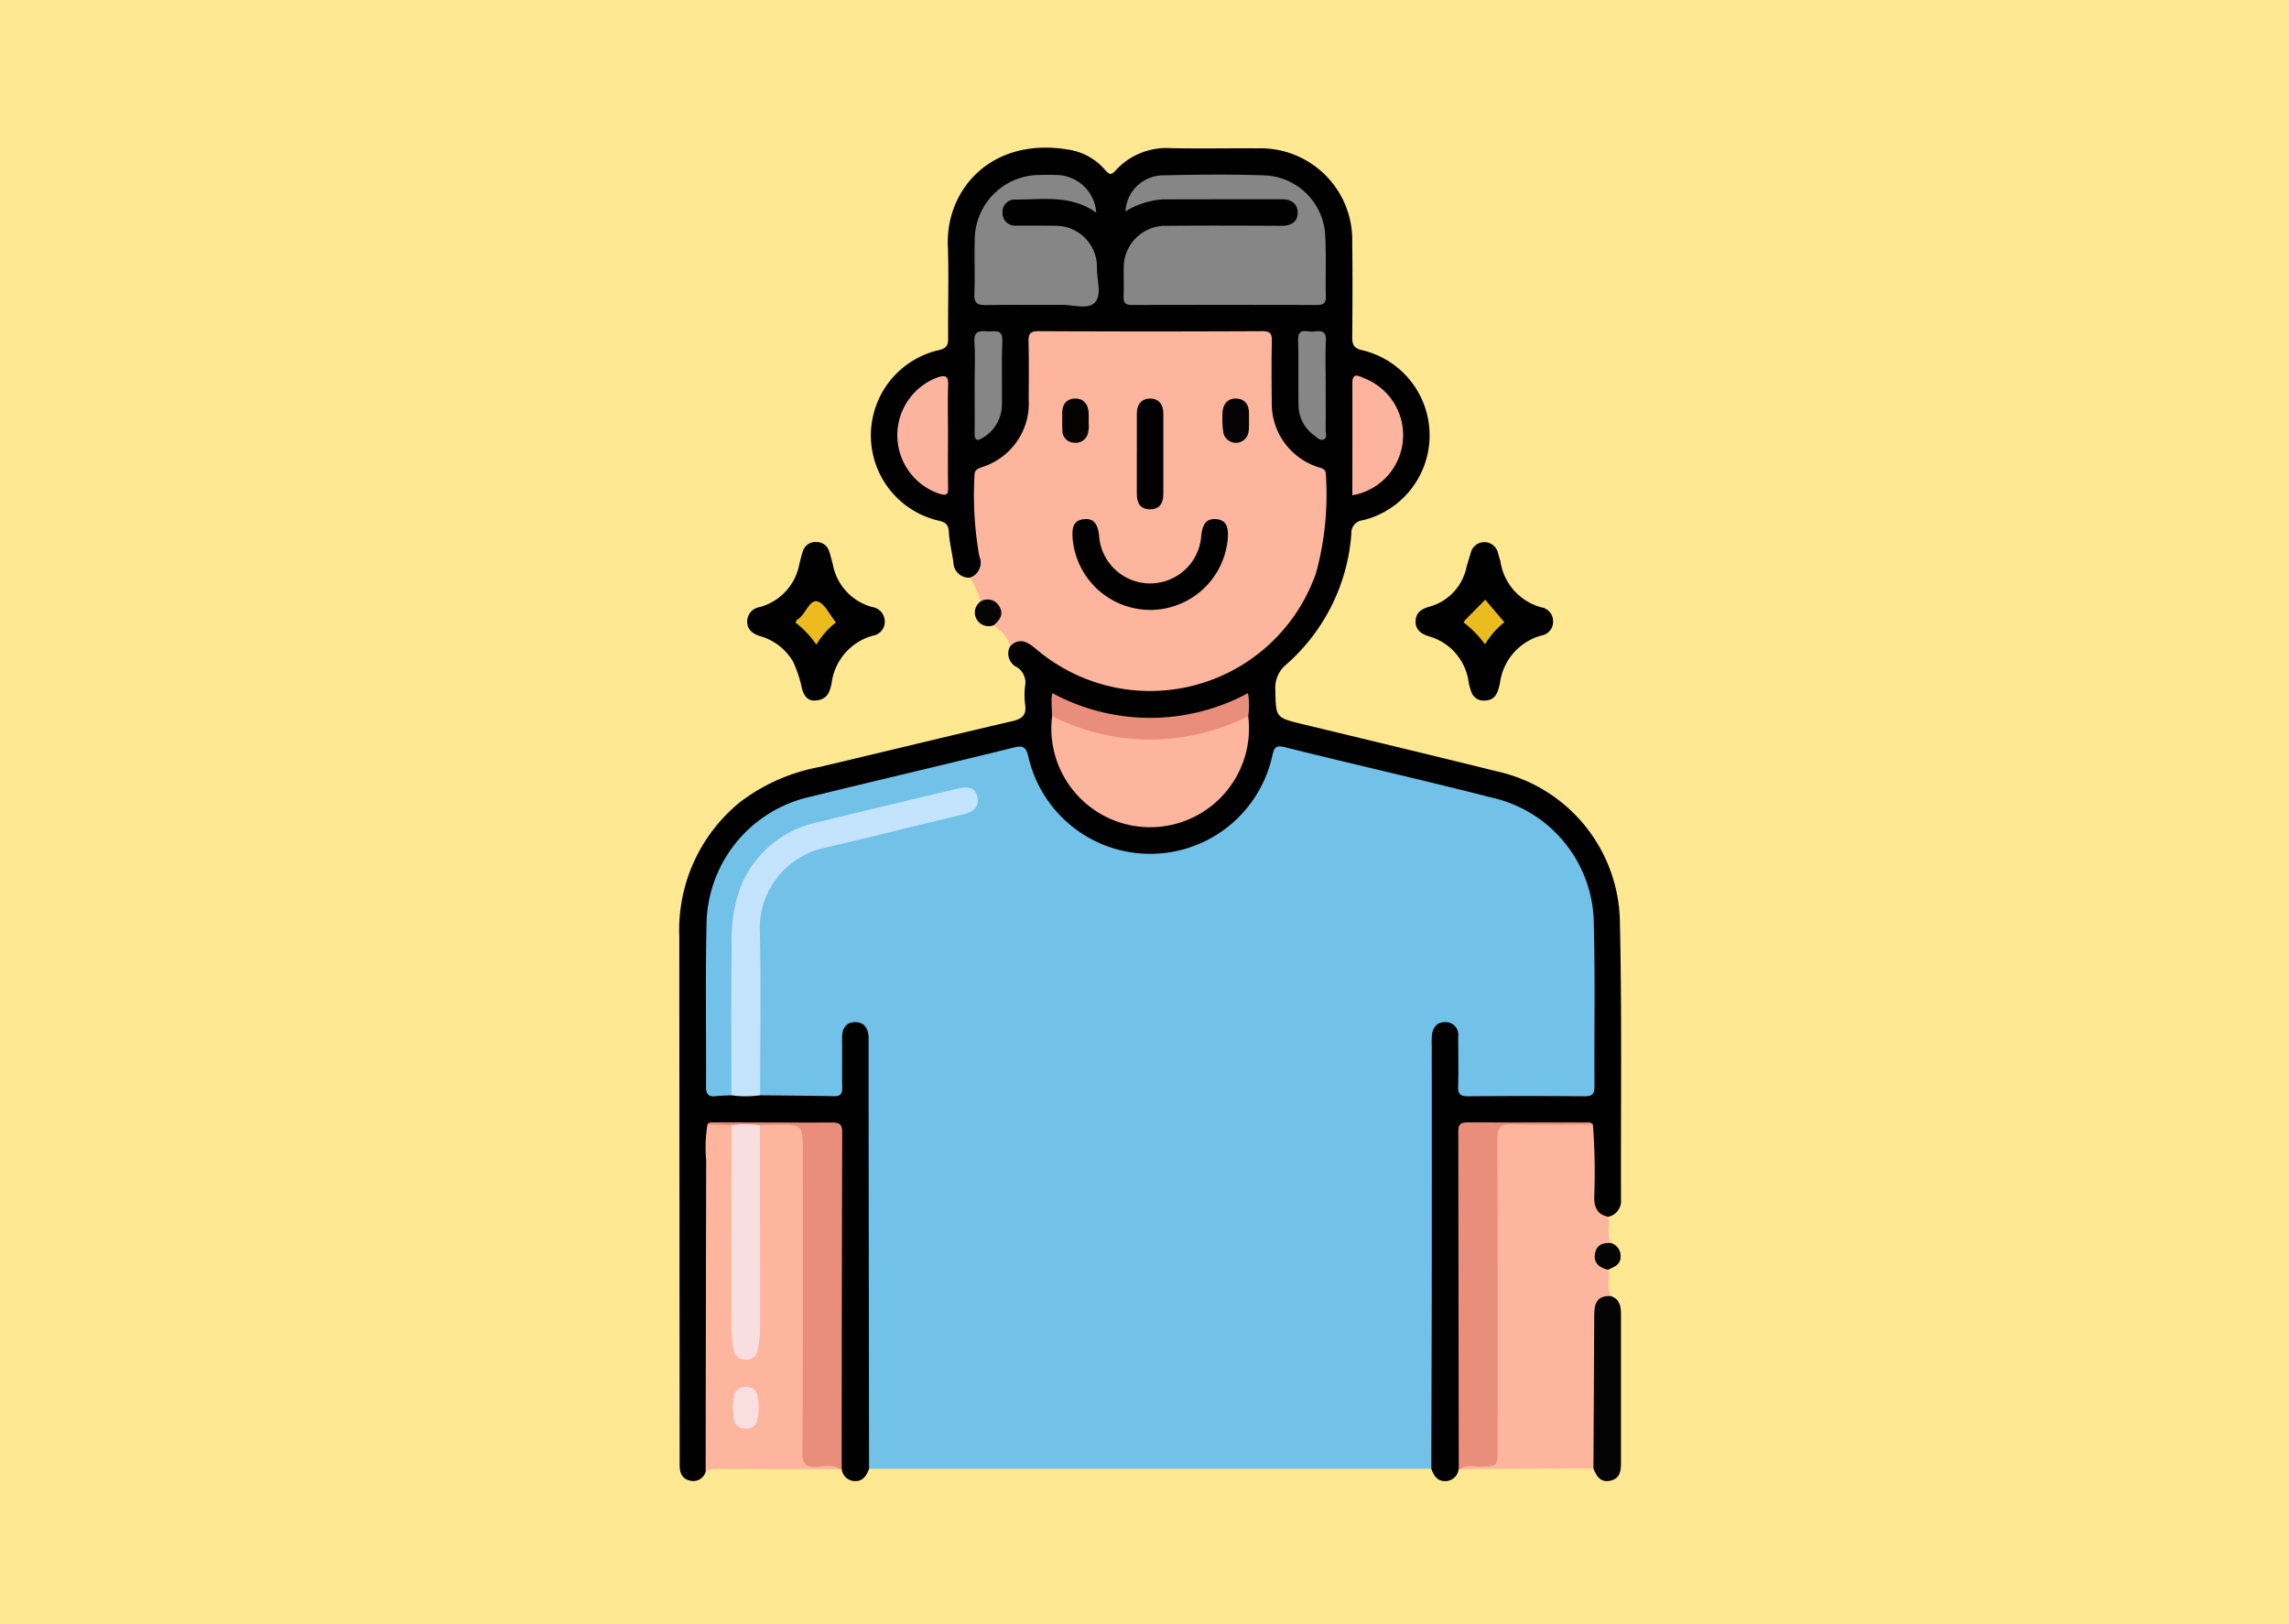 <svg xmlns="http://www.w3.org/2000/svg" xmlns:xlink="http://www.w3.org/1999/xlink" width="155" height="110" viewBox="0 0 155 110">
  <defs>
    <clipPath id="clip-path">
      <rect id="Rectangle_45259" data-name="Rectangle 45259" width="63.772" height="90.312" fill="none"/>
    </clipPath>
  </defs>
  <g id="_13" data-name="13" transform="translate(-116 10241)">
    <g id="Group_174625" data-name="Group 174625" transform="translate(-582 -14715.297)">
      <g id="Group_165391" data-name="Group 165391" transform="translate(698 4474.297)">
        <rect id="Rectangle_40797" data-name="Rectangle 40797" width="155" height="110" fill="#ffe891"/>
      </g>
    </g>
    <g id="Group_174940" data-name="Group 174940" transform="translate(162 -10231)">
      <g id="Group_174939" data-name="Group 174939" clip-path="url(#clip-path)">
        <path id="Path_182638" data-name="Path 182638" d="M52,116.166H13.927c-.4-.46-.276-1.022-.276-1.547q-.014-13.1-.007-26.2a8.16,8.16,0,0,0-.039-1.254c-.055-.358-.122-.765-.587-.773-.481-.008-.529.4-.573.763a8.423,8.423,0,0,0-.026.986c-.012,3.353.264,3.008-3.066,3.01a8.847,8.847,0,0,1-2.674-.135c-.4-.25-.36-.665-.361-1.044-.013-3.679-.043-7.358.008-11.037a5.479,5.479,0,0,1,4.24-4.981q4.345-1.109,8.72-2.108a6.1,6.1,0,0,0,1.035-.292c.348-.147.673-.362.574-.793-.108-.466-.516-.429-.878-.378-.415.058-.82.171-1.227.268-2.792.671-5.589,1.317-8.372,2.025a6.787,6.787,0,0,0-5.249,5.212,13.724,13.724,0,0,0-.321,3.3c0,2.811,0,5.623-.005,8.434a2.068,2.068,0,0,1-.214,1.3c-1.417.5-1.908.188-1.913-1.27q-.015-5.16,0-10.321a9.033,9.033,0,0,1,6.516-8.707c4.755-1.321,9.59-2.337,14.38-3.526.875-.217,1.082-.02,1.373.943a8.23,8.23,0,0,0,15.808.47c.06-.2.1-.407.166-.606.271-.842.519-1,1.4-.8,1.4.315,2.793.667,4.187,1.007,3.225.789,6.472,1.5,9.675,2.371a9.179,9.179,0,0,1,6.759,6.664,6.249,6.249,0,0,1,.242,1.771c0,3.56,0,7.12,0,10.68,0,1.4-.143,1.535-1.548,1.539-2.244.007-4.487.011-6.731,0-1.23-.007-1.38-.171-1.4-1.412-.012-.837.019-1.676-.016-2.512-.017-.4-.09-.842-.588-.865s-.593.42-.644.816a9.073,9.073,0,0,0-.027,1.165q0,13.192-.007,26.385c0,.494.129,1.026-.253,1.461" transform="translate(-1.08 -26.695)" fill="#72c1e8"/>
        <path id="Path_182639" data-name="Path 182639" d="M50.922,89.47q.015-5.877.029-11.753.008-8.436,0-16.872a6.785,6.785,0,0,1,.01-.717c.058-.546.354-.922.917-.9a.844.844,0,0,1,.865.942c0,1.137.026,2.274-.006,3.41-.014.51.148.671.66.667q3.948-.032,7.9,0c.493,0,.676-.127.673-.649-.024-3.649.052-7.3-.043-10.948a8.833,8.833,0,0,0-6.908-8.631c-4.654-1.191-9.343-2.247-14-3.412-.635-.159-.74.031-.86.559a8.465,8.465,0,0,1-16.517.108c-.152-.686-.35-.809-1.041-.637-4.546,1.132-9.112,2.185-13.66,3.308a8.969,8.969,0,0,0-7.1,8.776c-.082,3.618-.014,7.239-.034,10.858,0,.5.135.722.654.662.354-.041.712-.042,1.069-.06a1.757,1.757,0,0,1,1.946,0c1.672.018,3.344.027,5.015.062.456.01.546-.2.54-.6-.017-1.106.005-2.212-.009-3.317-.01-.634.231-1.1.892-1.1s.9.486.905,1.1c0,1.614,0,3.228,0,4.843q.014,12.15.029,24.3c-.162.467-.415.864-.971.84a.909.909,0,0,1-.88-.82,2.464,2.464,0,0,1-.226-1.481q-.008-9.866,0-19.731c0-.269,0-.538,0-.807-.026-1.075-.129-1.181-1.183-1.21-2.122-.058-4.245-.031-6.367-.036-.33,0-.665-.021-.894.289a3.088,3.088,0,0,0-.132,1.329q-.006,10,0,20a2.554,2.554,0,0,1-.4,1.791.871.871,0,0,1-1.115.631c-.535-.138-.652-.558-.657-1.04,0-.149,0-.3,0-.448Q.008,71.1,0,53.425A11.15,11.15,0,0,1,4.144,44.3,12.7,12.7,0,0,1,9.5,41.945c4.355-1.028,8.7-2.09,13.06-3.106.668-.156.967-.425.856-1.135a4.881,4.881,0,0,1,0-1.253,1.218,1.218,0,0,0-.588-1.283,1.021,1.021,0,0,1-.43-1.392c.605-.667,1.047-.7,1.909-.01a13.065,13.065,0,0,0,3.554,2.056A11.6,11.6,0,0,0,43.481,25.058c0-.748-.005-1.5,0-2.244a1.123,1.123,0,0,0-.723-1.117,4.78,4.78,0,0,1-2.872-4.757c.025-1.106-.01-2.213.008-3.319.011-.639-.234-.916-.9-.914q-7.133.015-14.266,0c-.611,0-.863.243-.857.853.013,1.256.019,2.512,0,3.768a4.589,4.589,0,0,1-2.651,4.255,1.462,1.462,0,0,0-.946,1.528,25.155,25.155,0,0,0,.27,4.646c.187.833-.048,1.108-.863,1.367a1.055,1.055,0,0,1-1.121-1.038c-.093-.68-.268-1.352-.307-2.034-.026-.457-.14-.647-.609-.771A5.926,5.926,0,0,1,17.632,13.7c.5-.129.575-.366.571-.809-.019-2.095.054-4.192-.02-6.284C18.051,2.845,21.138-.815,26.5.159a4.084,4.084,0,0,1,2.358,1.378c.254.289.389.336.674.019A4.667,4.667,0,0,1,33.308.035c1.945.038,3.89,0,5.835.012a6.212,6.212,0,0,1,6.424,6.377c.025,2.124.019,4.249,0,6.374-.005.511.081.779.661.918a5.921,5.921,0,0,1,.069,11.517.857.857,0,0,0-.789.911,13.04,13.04,0,0,1-4.391,8.846,2.045,2.045,0,0,0-.757,1.757c.04,1.86.015,1.853,1.852,2.3,4.411,1.066,8.824,2.121,13.228,3.213a10.609,10.609,0,0,1,8.247,9.964c.15,6.341.058,12.687.08,19.032a1.091,1.091,0,0,1-.869,1.153c-.845-.008-1.177-.321-1.254-1.315-.091-1.179-.017-2.364-.038-3.546a1.7,1.7,0,0,0-.2-1.109c-.3-.286-.674-.209-1.025-.209-2,0-4.006-.02-6.009.029-1.282.032-1.364.092-1.365,1.39Q53,77.828,53,88.009a2.459,2.459,0,0,1-.226,1.481.914.914,0,0,1-.881.821c-.557.023-.809-.372-.97-.841" transform="translate(0 0)"/>
        <path id="Path_182640" data-name="Path 182640" d="M32.718,37.355a1.082,1.082,0,0,0,.627-1.463,23.57,23.57,0,0,1-.325-5.444c-.014-.409.242-.475.529-.588a4.524,4.524,0,0,0,3.141-4.608c.008-1.286.022-2.573-.008-3.858-.011-.508.067-.738.668-.735q7.583.038,15.164,0c.524,0,.654.17.643.667-.03,1.375-.021,2.751-.006,4.127a4.521,4.521,0,0,0,3.072,4.391c.267.1.593.1.592.534a20.174,20.174,0,0,1-.664,6.654A11.9,11.9,0,0,1,37.207,42.2c-.581-.489-1.111-.831-1.783-.2-.1-.679-.652-1.014-1.1-1.431-.005-.029-.024-.064-.015-.087.5-1.279.168-1.227-.874-1.525a6.286,6.286,0,0,0-.721-1.609" transform="translate(-13.033 -8.23)" fill="#fdb59e"/>
        <path id="Path_182641" data-name="Path 182641" d="M96.9,109.876a42.709,42.709,0,0,1,.087,4.972c.012.692.239,1.144.945,1.286.133.587-.123,1.217.2,1.783-1.035.792-1.039.834-.2,1.81.128.587-.122,1.216.2,1.781a2.624,2.624,0,0,0-.957,2.435c.042,2.651.019,5.3.01,7.956a1.8,1.8,0,0,1-.248,1.284l-8.983.036c.137-.6.647-.419,1.017-.45,1.149-.1,1.182-.1,1.183-1.279q.009-9.956,0-19.911c0-1.787,0-1.808,1.738-1.781a49.8,49.8,0,0,1,5.006.078" transform="translate(-35.036 -43.728)" fill="#fdb59e"/>
        <path id="Path_182642" data-name="Path 182642" d="M2.963,133.364q.014-10.542.034-21.083a9.508,9.508,0,0,1,.09-2.4,3.39,3.39,0,0,1,1.658.006,2.2,2.2,0,0,1,.226,1.389q.012,5.92,0,11.841a5.9,5.9,0,0,0,.164,1.69c.087.3.2.6.571.585.316-.016.425-.289.5-.557a5.9,5.9,0,0,0,.171-1.689c0-3.977,0-7.954.005-11.931a1.848,1.848,0,0,1,.272-1.369c.8-.1,1.612-.007,2.417-.054.466-.026.648.211.706.62a8.917,8.917,0,0,1,.044,1.254q0,9.646,0,19.292c0,.3.014.6,0,.9-.023.643.271.894.914.921.448.019,1.046-.223,1.286.449q-4.016,0-8.031-.009a1.8,1.8,0,0,0-1.04.151" transform="translate(-1.18 -43.731)" fill="#fdb59e"/>
        <path id="Path_182643" data-name="Path 182643" d="M12.117,133.2c-.489-.351-1.048-.176-1.56-.147-.759.043-.951-.229-.949-.966.026-6.791.016-13.582.016-20.373,0-1.839,0-1.841-1.827-1.836-.359,0-.717.024-1.075.037a2.09,2.09,0,0,1-1.919,0l-1.633-.057c.091-.161.248-.138.393-.138,2.692,0,5.384.022,8.076.008.518,0,.656.18.655.679q-.032,11.4-.035,22.794l-.071.022Z" transform="translate(-1.262 -43.705)" fill="#e88e7b"/>
        <path id="Path_182644" data-name="Path 182644" d="M96.785,109.861c-1.822.006-3.646.052-5.467,0-.781-.022-1.01.183-1.006.989.033,6.992.019,13.985.019,20.976,0,1.209,0,1.191-1.2,1.22-.43.01-.9-.174-1.291.158l-.071.022L87.7,133.2q-.013-11.4-.03-22.794c0-.409.035-.679.561-.677,2.782.013,5.564,0,8.345,0,.072,0,.143.082.214.126" transform="translate(-34.922 -43.713)" fill="#e88e7b"/>
        <path id="Path_182645" data-name="Path 182645" d="M12.119,55.128c-.333-.008-.626-.27-.76-.774a8.675,8.675,0,0,0-.615-1.862,3.778,3.778,0,0,0-2.289-1.741c-.483-.171-.852-.466-.812-1.04a.988.988,0,0,1,.85-.912,3.716,3.716,0,0,0,2.686-2.95c.078-.288.137-.582.241-.86a.884.884,0,0,1,.913-.592.869.869,0,0,1,.836.573c.114.306.182.63.27.946a3.691,3.691,0,0,0,2.648,2.878.993.993,0,0,1,.869.989.955.955,0,0,1-.8.952A3.838,3.838,0,0,0,13.35,54c-.131.56-.286,1.133-1.23,1.131" transform="translate(-3.043 -17.685)"/>
        <path id="Path_182646" data-name="Path 182646" d="M87.553,55.132a.866.866,0,0,1-.91-.584,4.177,4.177,0,0,1-.188-.69,3.725,3.725,0,0,0-2.669-3.068c-.514-.162-.946-.436-.918-1.053.025-.561.411-.813.916-.956a3.5,3.5,0,0,0,2.523-2.654c.094-.345.207-.684.305-1.028a.947.947,0,0,1,1.832.025c.051.2.119.4.171.6a3.793,3.793,0,0,0,2.764,3.094.951.951,0,0,1,.8.947.94.94,0,0,1-.783.963,3.848,3.848,0,0,0-2.819,3.252c-.131.555-.268,1.14-1.026,1.152" transform="translate(-33.011 -17.688)"/>
        <path id="Path_182647" data-name="Path 182647" d="M102.883,140.95c.019-3.458.045-6.915.053-10.372,0-.792.188-1.371,1.142-1.3.585.209.672.682.671,1.223q-.008,5.043,0,10.087c0,.535-.068,1.038-.7,1.185-.678.16-.956-.293-1.168-.82" transform="translate(-40.984 -51.495)" fill="#040303"/>
        <path id="Path_182648" data-name="Path 182648" d="M33.651,51a.9.9,0,0,1,1.248.309c.354.551.046.948-.359,1.3a.935.935,0,0,1-1.166-.412.918.918,0,0,1,.277-1.2" transform="translate(-13.246 -20.266)" fill="#060505"/>
        <path id="Path_182649" data-name="Path 182649" d="M103.94,125.117c-.555-.145-.992-.406-.893-1.075.091-.623.54-.768,1.091-.735a.911.911,0,0,1,.644.945c-.011.558-.47.666-.842.865" transform="translate(-41.044 -49.118)" fill="#030303"/>
        <path id="Path_182650" data-name="Path 182650" d="M7.8,92.867a6.762,6.762,0,0,1-1.946,0c0-3.379-.035-6.758.022-10.136a10.559,10.559,0,0,1,.53-3.781,7.2,7.2,0,0,1,5.248-4.562c3.147-.776,6.3-1.517,9.457-2.272.582-.139,1.209-.229,1.391.519.177.732-.3,1.058-.976,1.217-3.183.759-6.353,1.569-9.543,2.3a5.584,5.584,0,0,0-4.209,5.325c.094,3.8.026,7.594.027,11.392" transform="translate(-2.328 -28.69)" fill="#c4e4fd"/>
        <path id="Path_182651" data-name="Path 182651" d="M50.129,5.531a2.578,2.578,0,0,1,2.426-2.445c2.392-.054,4.788-.082,7.177.007A4.3,4.3,0,0,1,63.65,7.005c.083,1.431.02,2.87.046,4.306.008.442-.177.554-.586.553q-6.282-.015-12.564,0c-.455,0-.557-.188-.542-.59.023-.627,0-1.256.009-1.884a2.821,2.821,0,0,1,2.9-2.888c2.6-.023,5.2-.013,7.808,0,.6,0,1.043-.241,1.069-.837.027-.64-.409-.954-1.047-.96h-.09c-2.662,0-5.325,0-7.987.008a5.4,5.4,0,0,0-2.538.821" transform="translate(-19.919 -1.209)" fill="#868686"/>
        <path id="Path_182652" data-name="Path 182652" d="M55.222,63.956a6.693,6.693,0,1,1-13.282,0c.315-.137.581.037.851.147a14.962,14.962,0,0,0,11.5.035c.3-.116.583-.325.934-.181" transform="translate(-16.697 -25.457)" fill="#fdb59e"/>
        <path id="Path_182653" data-name="Path 182653" d="M41.463,5.621c-1.765-1.248-3.663-.868-5.5-.888a.821.821,0,0,0-.843.878.84.84,0,0,0,.919.886c.866.014,1.734-.006,2.6.013a2.793,2.793,0,0,1,2.872,2.9c0,.794.353,1.817-.164,2.322-.472.461-1.479.124-2.25.132-1.7.018-3.408-.014-5.112.017-.561.01-.8-.122-.774-.737.047-1.254-.007-2.511.025-3.766A4.4,4.4,0,0,1,37.535,3.07c.418-.013.837-.015,1.256,0a2.737,2.737,0,0,1,2.673,2.548" transform="translate(-13.231 -1.219)" fill="#868686"/>
        <path id="Path_182654" data-name="Path 182654" d="M27.969,29.783c0,1.164-.016,2.328.008,3.493.009.456-.091.555-.555.422a4.177,4.177,0,0,1-.131-7.9c.484-.154.706-.091.688.494-.035,1.163-.01,2.328-.01,3.492" transform="translate(-9.774 -10.248)" fill="#fcb49e"/>
        <path id="Path_182655" data-name="Path 182655" d="M75.747,33.766c0-2.564.007-5.068,0-7.572,0-.827.478-.477.824-.346a4.133,4.133,0,0,1-.82,7.918" transform="translate(-30.173 -10.223)" fill="#fcb49e"/>
        <path id="Path_182656" data-name="Path 182656" d="M55.211,62.959a14.7,14.7,0,0,1-13.282,0c-.015-.387-.034-.774-.041-1.161a2.5,2.5,0,0,1,.063-.394,13.935,13.935,0,0,0,13.241,0,4.668,4.668,0,0,1,.019,1.555" transform="translate(-16.686 -24.46)" fill="#e98e7b"/>
        <path id="Path_182657" data-name="Path 182657" d="M33.226,24.337c0-.985.048-1.973-.016-2.954-.048-.745.36-.757.878-.708.448.042,1.049-.239,1.013.659-.057,1.431-.01,2.865-.026,4.3A2.634,2.634,0,0,1,33.8,27.866c-.38.258-.584.22-.576-.305.016-1.075,0-2.149,0-3.224" transform="translate(-13.228 -8.229)" fill="#868686"/>
        <path id="Path_182658" data-name="Path 182658" d="M71.515,24.407c0,.985.009,1.97-.007,2.955,0,.215.14.525-.151.631-.24.087-.44-.135-.621-.28a2.534,2.534,0,0,1-1.063-1.982c-.022-1.492.01-2.985-.026-4.477-.021-.866.594-.544.993-.573s.923-.176.887.593c-.049,1.043-.012,2.089-.012,3.134" transform="translate(-27.744 -8.224)" fill="#868686"/>
        <path id="Path_182659" data-name="Path 182659" d="M49.527,47.962a5.283,5.283,0,0,1-5.27-4.864c-.037-.608-.007-1.2.762-1.28.748-.08.945.434,1.028,1.069a3.468,3.468,0,0,0,6.924.033c.078-.624.245-1.162,1-1.106s.832.631.8,1.251a5.284,5.284,0,0,1-5.24,4.9" transform="translate(-17.626 -16.655)"/>
        <path id="Path_182660" data-name="Path 182660" d="M51.5,31.935q0-1.343,0-2.685c0-.6.31-1,.9-1s.892.406.892,1.01q0,2.73,0,5.459c0,.582-.226,1.01-.86,1.029-.682.02-.936-.413-.934-1.041V31.935" transform="translate(-20.517 -11.255)"/>
        <path id="Path_182661" data-name="Path 182661" d="M62.922,30.024a2.393,2.393,0,0,1-.051.585.868.868,0,0,1-1.684-.053,6.68,6.68,0,0,1-.055-1.331c.019-.585.327-1,.928-.98s.877.432.863,1.029c0,.179,0,.357,0,.75" transform="translate(-24.349 -11.251)" fill="#050303"/>
        <path id="Path_182662" data-name="Path 182662" d="M44.892,29.949a2.01,2.01,0,0,1-.037.556.851.851,0,0,1-.969.73.814.814,0,0,1-.78-.828c-.019-.386-.007-.774-.011-1.161-.008-.607.294-1,.892-1s.877.427.9,1.01c.007.148,0,.3,0,.69" transform="translate(-17.167 -11.253)" fill="#040302"/>
        <path id="Path_182663" data-name="Path 182663" d="M5.876,110a7.678,7.678,0,0,1,1.92,0q.007,7,.008,14a7.619,7.619,0,0,1-.165,1.238.747.747,0,0,1-.847.633.734.734,0,0,1-.762-.632A8.995,8.995,0,0,1,5.869,124q-.01-7,.008-14" transform="translate(-2.337 -43.795)" fill="#f9dedf"/>
        <path id="Path_182664" data-name="Path 182664" d="M6.034,140.789a4.445,4.445,0,0,1,.079-.7.735.735,0,0,1,.788-.593.733.733,0,0,1,.791.589,3.959,3.959,0,0,1-.01,1.685.723.723,0,0,1-.821.55.736.736,0,0,1-.761-.632c-.031-.236-.037-.476-.066-.9" transform="translate(-2.404 -55.568)" fill="#f9dfe0"/>
        <path id="Path_182665" data-name="Path 182665" d="M15.824,52.487A5.3,5.3,0,0,0,14.492,54a6.582,6.582,0,0,0-1.412-1.5c.042-.075.062-.17.118-.2.565-.329.8-1.343,1.337-1.242.494.092.852.913,1.289,1.436" transform="translate(-5.211 -20.334)" fill="#ecbc1f"/>
        <path id="Path_182666" data-name="Path 182666" d="M89.717,53.907a7.228,7.228,0,0,0-1.451-1.482,1.389,1.389,0,0,1,.12-.173q.673-.686,1.349-1.368l1.294,1.527a5.673,5.673,0,0,0-1.312,1.5" transform="translate(-35.161 -20.27)" fill="#ebbc1f"/>
      </g>
    </g>
  </g>
</svg>
